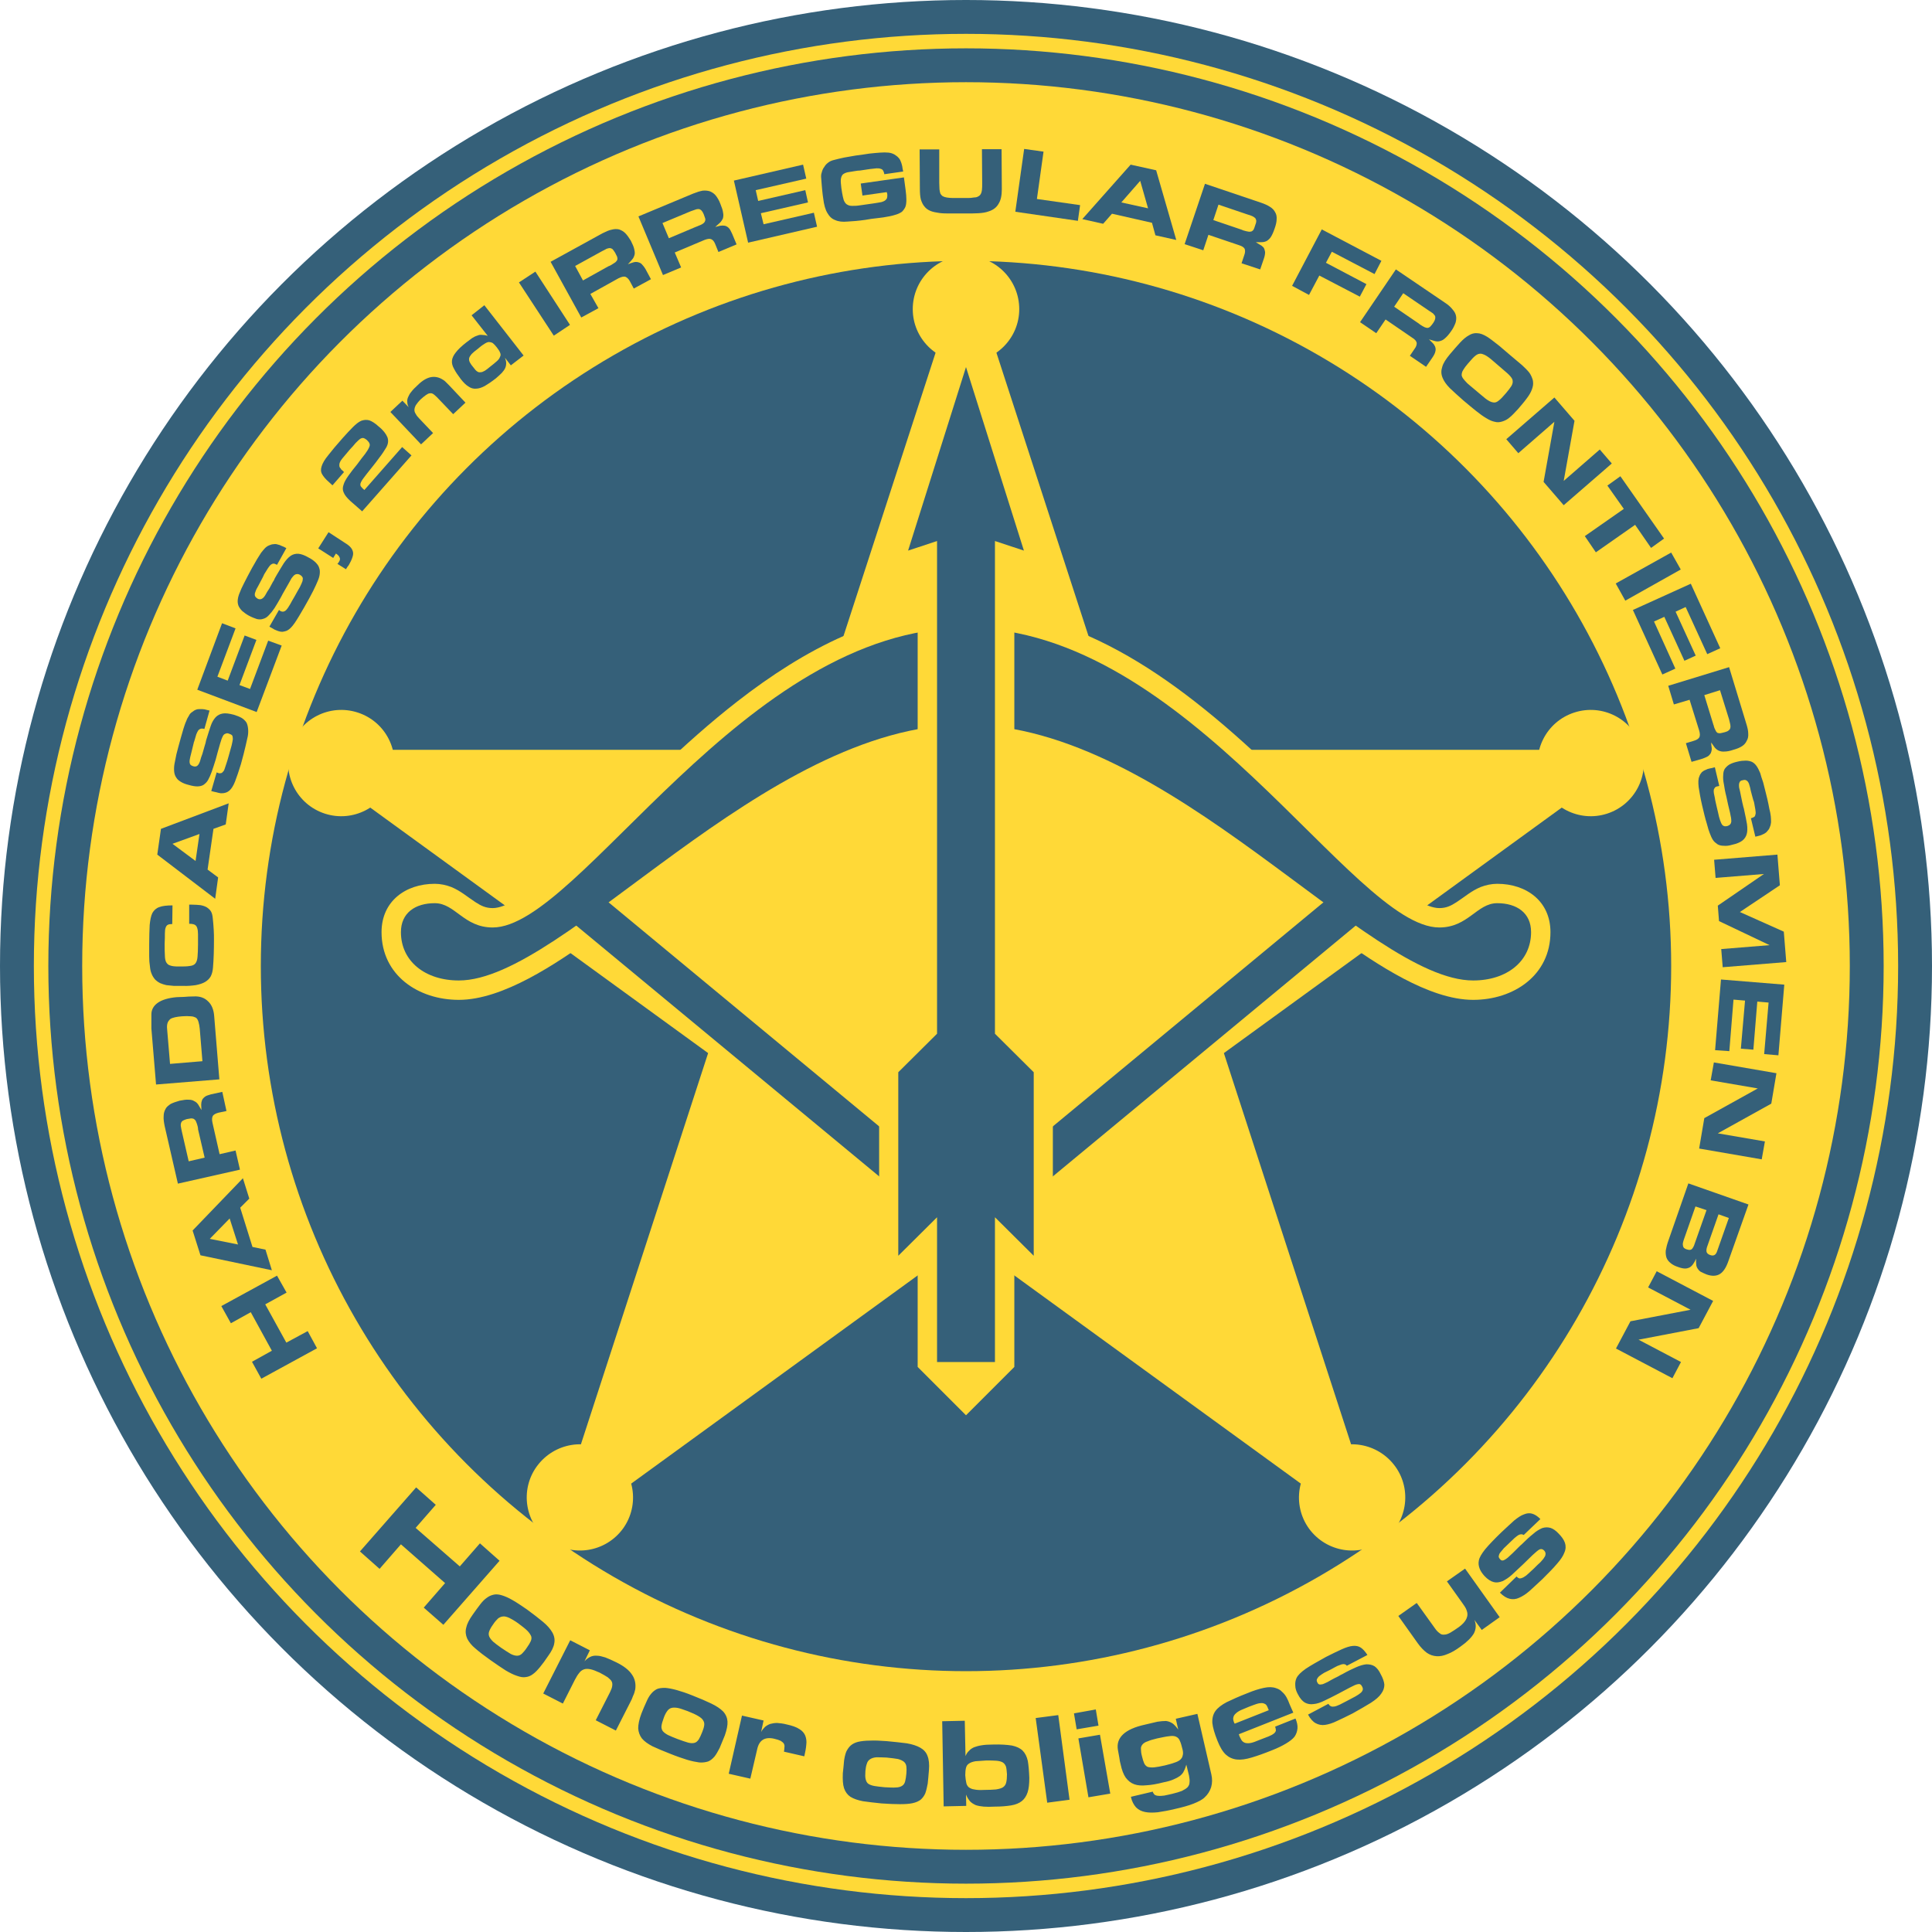 <?xml version="1.0" encoding="UTF-8" standalone="no"?>
<!-- Creator: CorelDRAW X7 -->

<svg
   xmlns:dc="http://purl.org/dc/elements/1.1/"
   xmlns:cc="http://creativecommons.org/ns#"
   xmlns:rdf="http://www.w3.org/1999/02/22-rdf-syntax-ns#"
   xmlns:svg="http://www.w3.org/2000/svg"
   xmlns="http://www.w3.org/2000/svg"
   xmlns:sodipodi="http://sodipodi.sourceforge.net/DTD/sodipodi-0.dtd"
   xmlns:inkscape="http://www.inkscape.org/namespaces/inkscape"
   xml:space="preserve"
   width="7.874in"
   height="7.874in"
   version="1.1"
   style="clip-rule:evenodd;fill-rule:evenodd;image-rendering:optimizeQuality;shape-rendering:geometricPrecision;text-rendering:geometricPrecision"
   viewBox="0 0 7874.001 7874.001"
   id="svg3711"
   inkscape:version="0.91 r13725"
   sodipodi:docname="Ariadna - Hardcases - [N3] [Vyo].svg"><sodipodi:namedview
     pagecolor="#ffffff"
     bordercolor="#666666"
     borderopacity="1"
     objecttolerance="10"
     gridtolerance="10"
     guidetolerance="10"
     inkscape:pageopacity="0"
     inkscape:pageshadow="2"
     inkscape:window-width="640"
     inkscape:window-height="480"
     id="namedview3786"
     showgrid="false"
     inkscape:zoom="0.23838384"
     inkscape:cx="736.83001"
     inkscape:cy="849.33005"
     inkscape:window-x="0"
     inkscape:window-y="0"
     inkscape:window-maximized="0"
     inkscape:current-layer="svg3711" /><defs
     id="defs3713"><style
       type="text/css"
       id="style3715"><![CDATA[
    .fil5 {fill:none}
    .fil3 {fill:#356079}
    .fil0 {fill:#356079}
    .fil1 {fill:#FFD937}
    .fil4 {fill:#356079;fill-rule:nonzero}
    .fil2 {fill:#356079;fill-rule:nonzero}
   ]]></style></defs><g
     id="Layer_x0020_1"
     transform="translate(3937,-7063)"><circle
       class="fil0"
       cy="11000"
       r="3937"
       id="circle3719"
       cx="0"
       style="fill:#356079" /><circle
       class="fil1"
       cy="11000"
       r="3799"
       id="circle3721"
       cx="0"
       style="fill:#ffd937" /><circle
       class="fil0"
       cy="11000"
       r="3740"
       id="circle3723"
       cx="0"
       style="fill:#356079" /><circle
       class="fil1"
       cy="11000"
       r="3602"
       id="circle3725"
       cx="0"
       style="fill:#ffd937" /><circle
       class="fil0"
       cy="11000"
       r="2874"
       id="circle3727"
       cx="0"
       style="fill:#356079" /><polygon
       class="fil2"
       points="-2808,12262 -2769,12331 -2856,12379 -2770,12535 -2683,12488 -2645,12558 -2872,12682 -2910,12613 -2829,12568 -2915,12411 -2996,12456 -3035,12386 "
       id="polygon3729"
       style="fill:#356079;fill-rule:nonzero" /><path
       id="1"
       class="fil2"
       d="m -3001,12029 -81,83 115,23 -34,-106 z m 43,-44 50,160 53,11 26,84 -291,-61 -32,-101 205,-213 26,83 -37,37 z"
       inkscape:connector-curvature="0"
       style="fill:#356079;fill-rule:nonzero" /><path
       id="2"
       class="fil2"
       d="m -3103,11781 -27,-116 c 0,-2 0,-4 0,-5 -1,-1 -1,-3 -1,-5 -2,-9 -5,-16 -7,-21 -2,-5 -5,-8 -8,-10 -3,-2 -7,-3 -12,-3 -5,1 -11,2 -18,3 -6,2 -12,4 -15,6 -4,2 -6,5 -8,9 -1,4 -2,9 -1,14 1,6 2,13 4,21 l 28,122 65,-15 z m 61,-14 65,-15 18,78 -253,57 -54,-235 c -3,-15 -5,-29 -4,-40 0,-12 3,-21 8,-30 4,-8 12,-14 21,-20 10,-5 22,-9 36,-13 15,-3 28,-5 37,-4 10,0 17,2 23,6 7,3 12,8 16,14 4,7 8,14 13,22 0,-8 -1,-15 -1,-21 0,-7 1,-13 3,-18 2,-6 6,-10 12,-15 5,-4 14,-7 25,-10 l 46,-10 17,78 -33,7 c -11,3 -18,7 -22,12 -4,6 -5,16 -2,29 l 29,128 z"
       inkscape:connector-curvature="0"
       style="fill:#356079;fill-rule:nonzero" /><path
       id="3"
       class="fil2"
       d="m -3112,11388 -11,-133 c -1,-11 -3,-20 -5,-27 -2,-7 -5,-13 -10,-17 -6,-3 -13,-6 -22,-6 -9,-1 -21,-1 -35,0 -11,1 -21,2 -29,4 -8,2 -15,4 -20,8 -4,4 -8,9 -10,15 -2,6 -3,14 -2,24 l 12,143 132,-11 z m 69,74 -258,21 -19,-228 c 0,-7 0,-16 0,-25 0,-10 0,-21 0,-33 0,-19 9,-35 26,-47 17,-12 43,-20 77,-23 7,0 17,-1 29,-1 12,-1 26,-2 42,-2 23,-1 42,5 57,20 15,14 23,34 25,61 l 21,257 z"
       inkscape:connector-curvature="0"
       style="fill:#356079;fill-rule:nonzero" /><path
       id="4"
       class="fil2"
       d="m -3235,10829 c -8,0 -14,1 -18,3 -4,2 -7,6 -9,12 -2,5 -3,14 -3,24 0,11 0,24 -1,41 0,20 0,36 1,48 0,11 2,21 5,27 4,7 9,12 17,14 8,3 19,4 34,4 19,0 34,0 45,-2 10,-1 18,-4 23,-10 5,-6 8,-15 9,-27 1,-12 2,-29 2,-51 0,-16 0,-30 0,-41 0,-10 -1,-19 -3,-25 -2,-7 -5,-11 -10,-14 -6,-3 -13,-4 -23,-4 l 0,-78 c 2,0 4,0 6,0 2,0 3,0 6,0 13,0 24,1 34,2 11,2 19,5 26,9 7,5 13,10 17,17 4,7 6,16 7,26 2,17 3,33 4,48 1,15 1,28 1,41 0,41 -1,78 -4,114 -1,13 -4,25 -9,35 -5,9 -13,17 -23,23 -10,6 -23,10 -38,13 -15,2 -33,4 -54,3 -13,0 -25,0 -36,0 -11,-1 -21,-2 -30,-3 -9,-2 -18,-5 -25,-8 -8,-4 -15,-9 -21,-15 -6,-7 -11,-15 -14,-23 -4,-9 -6,-19 -7,-31 -2,-12 -3,-25 -3,-40 0,-14 0,-31 0,-49 0,-32 1,-58 2,-79 2,-20 5,-37 11,-49 6,-11 16,-20 28,-24 13,-5 31,-7 54,-7 l -1,76 z"
       inkscape:connector-curvature="0"
       style="fill:#356079;fill-rule:nonzero" /><path
       id="5"
       class="fil2"
       d="m -3124,10462 -110,40 94,70 16,-110 z m 57,-21 -24,166 43,32 -12,87 -236,-180 15,-105 276,-104 -12,86 -50,18 z"
       inkscape:connector-curvature="0"
       style="fill:#356079;fill-rule:nonzero" /><path
       id="6"
       class="fil2"
       d="m -3104,10034 c -6,-2 -11,-2 -15,-1 -3,1 -7,3 -10,7 -3,4 -5,9 -8,16 -2,7 -5,16 -8,27 -1,2 -1,4 -2,5 0,1 0,3 -1,5 -4,17 -7,30 -10,41 -3,11 -5,20 -6,27 -1,7 0,13 2,17 2,3 6,6 13,8 7,2 12,1 16,-2 5,-4 8,-10 11,-18 3,-11 6,-21 10,-31 3,-10 6,-20 8,-28 2,-6 3,-11 5,-17 1,-5 2,-11 4,-16 6,-20 12,-38 17,-53 5,-15 12,-26 20,-35 8,-8 17,-13 29,-15 11,-2 26,0 45,5 13,4 23,8 32,13 8,5 14,11 19,18 4,7 6,16 7,25 1,9 1,19 -1,31 -2,7 -4,20 -9,40 -4,19 -11,44 -19,74 -9,29 -17,53 -24,71 -7,18 -15,30 -23,37 -6,5 -12,8 -17,9 -6,2 -12,2 -18,2 -6,-1 -12,-2 -18,-4 -6,-1 -13,-3 -21,-5 l 22,-76 c 3,1 5,2 8,3 3,1 6,1 9,0 3,0 6,-2 8,-5 3,-2 6,-7 8,-14 1,-3 3,-9 6,-18 3,-8 6,-19 10,-33 5,-17 9,-32 12,-43 3,-11 4,-20 5,-26 0,-7 -1,-12 -3,-15 -3,-3 -7,-5 -13,-7 -5,-2 -10,-2 -13,0 -4,1 -7,3 -10,7 -2,4 -5,9 -7,15 -2,6 -4,12 -6,19 -7,24 -13,46 -18,65 -6,19 -11,35 -16,49 -5,14 -10,25 -15,34 -5,9 -12,15 -19,20 -7,4 -15,6 -25,6 -10,0 -21,-2 -35,-6 -12,-3 -23,-7 -31,-12 -8,-5 -15,-10 -19,-17 -5,-7 -8,-15 -9,-24 -1,-9 -1,-20 1,-32 2,-8 4,-22 8,-40 5,-18 10,-40 18,-67 4,-14 8,-27 11,-38 4,-12 7,-22 11,-30 3,-9 7,-16 11,-22 3,-7 8,-12 13,-15 6,-5 11,-8 17,-10 5,-2 10,-2 16,-2 6,0 12,0 18,1 6,2 13,3 20,5 l -21,75 z"
       inkscape:connector-curvature="0"
       style="fill:#356079;fill-rule:nonzero" /><polygon
       id="7"
       class="fil2"
       points="-2977,9624 -3051,9821 -3009,9837 -2940,9653 -2892,9671 -2961,9855 -2918,9871 -2844,9674 -2789,9694 -2891,9965 -3133,9874 -3032,9603 "
       style="fill:#356079;fill-rule:nonzero" /><path
       id="8"
       class="fil2"
       d="m -2808,9365 c -6,-3 -10,-5 -14,-5 -4,0 -8,2 -12,5 -3,3 -7,8 -11,14 -4,6 -9,14 -15,24 -1,2 -2,4 -2,5 -1,1 -2,2 -2,4 -8,15 -15,28 -20,38 -6,10 -10,18 -12,25 -3,6 -3,12 -2,16 1,4 5,8 11,12 6,3 11,3 16,1 6,-3 10,-7 15,-15 5,-10 11,-19 17,-28 5,-9 10,-18 14,-26 3,-4 6,-9 8,-15 3,-5 6,-10 8,-14 11,-19 21,-35 29,-48 9,-13 18,-23 28,-30 9,-6 20,-9 32,-8 11,1 25,6 42,16 12,6 21,13 28,20 7,7 12,14 14,22 3,8 3,16 2,25 -1,9 -4,19 -9,30 -3,7 -8,19 -17,37 -9,18 -21,40 -37,68 -15,26 -28,48 -39,64 -11,16 -21,26 -31,31 -7,3 -13,4 -19,5 -6,0 -11,-1 -17,-3 -5,-2 -11,-4 -17,-7 -6,-4 -12,-7 -19,-11 l 39,-68 c 2,2 5,3 7,5 3,1 6,2 9,2 2,0 5,-1 9,-3 3,-2 7,-6 11,-12 2,-3 5,-8 10,-16 4,-8 10,-18 17,-30 9,-16 16,-29 22,-39 5,-10 9,-19 11,-25 1,-7 2,-12 0,-15 -2,-4 -5,-7 -10,-10 -5,-3 -10,-4 -14,-3 -4,0 -7,2 -11,5 -3,3 -6,7 -10,12 -3,6 -6,11 -10,18 -12,22 -24,41 -33,59 -10,17 -18,32 -26,44 -8,12 -16,22 -23,29 -7,8 -15,13 -23,15 -8,3 -17,3 -26,1 -9,-3 -20,-7 -33,-14 -11,-6 -20,-13 -27,-19 -7,-7 -12,-14 -15,-21 -3,-8 -4,-16 -3,-25 1,-9 4,-20 9,-31 3,-8 8,-20 17,-37 8,-16 19,-37 32,-61 8,-13 14,-25 20,-35 6,-10 12,-19 17,-27 5,-7 11,-13 16,-19 5,-5 11,-9 16,-11 7,-3 13,-5 18,-5 6,-1 12,-1 17,1 6,1 11,3 17,6 6,2 12,5 19,9 l -38,68 z"
       inkscape:connector-curvature="0"
       style="fill:#356079;fill-rule:nonzero" /><path
       id="9"
       class="fil2"
       d="m -2598,9232 69,45 c 10,6 17,12 22,18 5,6 8,13 9,20 1,7 -1,15 -4,23 -3,9 -8,18 -14,29 -2,2 -4,5 -6,8 -2,3 -4,6 -5,8 l -35,-22 c 1,-1 2,-2 3,-3 1,-1 2,-2 2,-3 6,-8 7,-15 4,-20 -2,-6 -7,-11 -15,-16 l -11,18 -61,-39 42,-66 z"
       inkscape:connector-curvature="0"
       style="fill:#356079;fill-rule:nonzero" /><path
       id="10"
       class="fil2"
       d="m -2298,8885 38,34 -201,228 -48,-42 c -14,-13 -23,-24 -27,-34 -5,-10 -5,-21 -1,-32 3,-11 10,-23 19,-36 10,-14 22,-30 37,-48 13,-18 24,-32 32,-42 8,-11 13,-19 16,-26 3,-6 4,-12 2,-16 -1,-4 -5,-9 -11,-15 -5,-4 -10,-7 -15,-8 -4,0 -9,1 -14,5 -4,3 -10,9 -17,16 -6,7 -14,17 -24,27 -13,15 -23,28 -31,37 -7,9 -11,17 -11,24 0,4 0,7 1,9 1,3 3,5 5,7 1,3 3,5 6,7 2,2 5,4 7,7 l -47,54 -14,-13 c -14,-12 -23,-23 -28,-32 -6,-10 -6,-21 -2,-33 4,-13 13,-28 27,-45 14,-18 33,-41 58,-69 16,-18 30,-33 42,-45 12,-12 23,-21 34,-26 11,-4 22,-5 33,-2 11,4 24,12 38,25 19,15 30,30 36,44 5,14 3,28 -5,42 -8,13 -16,26 -27,40 -10,14 -21,28 -33,43 -14,18 -25,31 -32,41 -7,9 -11,17 -13,23 -1,5 0,10 3,13 3,4 7,8 13,13 l 154,-175 z"
       inkscape:connector-curvature="0"
       style="fill:#356079;fill-rule:nonzero" /><path
       id="11"
       class="fil2"
       d="m -2271,8723 c -4,-7 -6,-14 -6,-21 -1,-6 0,-13 3,-20 3,-7 7,-15 14,-23 6,-8 15,-17 26,-27 17,-17 34,-27 49,-31 16,-4 32,-2 47,6 6,3 12,7 17,12 5,5 10,10 15,15 l 66,70 -50,47 -66,-69 c -6,-6 -11,-10 -15,-13 -5,-3 -9,-4 -14,-3 -5,0 -10,3 -16,7 -6,4 -13,10 -22,18 -9,9 -15,17 -19,23 -4,7 -6,14 -6,20 0,6 2,11 6,17 3,6 8,12 14,18 l 56,59 -49,46 -125,-132 49,-46 26,27 z"
       inkscape:connector-curvature="0"
       style="fill:#356079;fill-rule:nonzero" /><path
       id="12"
       class="fil2"
       d="m -1990,8485 c -11,8 -19,15 -25,21 -5,6 -9,12 -10,17 -1,6 0,11 3,17 3,6 8,13 15,21 5,7 10,13 15,16 4,3 9,4 14,3 5,0 10,-2 17,-6 6,-4 13,-9 21,-16 12,-9 21,-17 28,-23 7,-6 11,-12 13,-18 3,-5 3,-11 0,-17 -2,-6 -7,-13 -13,-21 -6,-8 -12,-14 -17,-18 -6,-3 -11,-4 -17,-4 -6,1 -12,4 -19,9 -7,4 -16,11 -25,19 z m 111,36 c 3,8 5,15 5,22 0,7 -1,13 -4,20 -3,7 -8,13 -14,20 -7,7 -15,14 -24,22 -18,14 -33,24 -45,31 -13,7 -25,11 -36,11 -11,1 -21,-2 -31,-9 -10,-6 -20,-16 -31,-30 -12,-16 -21,-29 -27,-41 -7,-12 -10,-23 -9,-34 1,-11 7,-23 16,-34 9,-12 23,-25 42,-40 9,-7 17,-13 24,-18 8,-5 14,-8 21,-10 6,-3 13,-4 20,-3 7,0 14,1 23,4 l -66,-84 52,-41 160,205 -52,40 -24,-31 z"
       inkscape:connector-curvature="0"
       style="fill:#356079;fill-rule:nonzero" /><polygon
       id="13"
       class="fil2"
       points="-1822,8214 -1755,8170 -1614,8387 -1680,8431 "
       style="fill:#356079;fill-rule:nonzero" /><path
       id="14"
       class="fil2"
       d="m -1561,8206 104,-58 c 2,-1 4,-1 5,-2 1,0 2,-1 4,-2 8,-5 15,-9 19,-12 4,-4 7,-7 8,-11 1,-4 0,-8 -1,-12 -2,-4 -5,-10 -8,-16 -4,-6 -7,-11 -10,-14 -3,-3 -7,-4 -11,-5 -4,0 -8,1 -14,3 -5,3 -11,6 -19,10 l -109,60 32,59 z m 30,55 33,58 -70,38 -125,-227 211,-116 c 14,-7 27,-13 38,-15 11,-3 21,-3 30,-1 9,3 18,8 25,15 8,8 15,18 23,31 7,14 12,25 14,35 2,9 3,17 1,23 -2,7 -5,14 -10,19 -5,6 -10,12 -17,19 7,-3 14,-5 20,-7 6,-2 12,-3 18,-2 6,1 12,3 17,7 5,5 11,12 17,22 l 22,41 -70,38 -16,-30 c -5,-9 -11,-15 -18,-18 -6,-2 -16,0 -28,6 l -115,64 z"
       inkscape:connector-curvature="0"
       style="fill:#356079;fill-rule:nonzero" /><path
       id="15"
       class="fil2"
       d="m -1211,8034 109,-46 c 2,-1 4,-1 5,-2 1,0 3,-1 5,-2 8,-3 15,-6 19,-9 5,-3 8,-7 9,-10 2,-4 2,-8 1,-12 -2,-5 -4,-11 -6,-17 -3,-7 -6,-12 -9,-15 -3,-3 -6,-5 -10,-6 -4,0 -9,0 -14,2 -5,2 -12,4 -20,7 l -115,48 26,62 z m 24,58 26,61 -74,31 -100,-239 223,-93 c 15,-6 28,-10 39,-12 11,-1 21,0 30,3 9,4 17,9 24,18 6,8 13,19 18,33 6,15 10,26 11,36 2,9 1,17 -1,24 -3,6 -7,12 -12,17 -6,5 -12,11 -19,17 7,-2 14,-3 20,-5 7,-1 13,-1 19,0 5,1 11,4 16,9 5,5 9,13 14,24 l 18,43 -74,31 -13,-32 c -4,-10 -9,-17 -16,-20 -6,-3 -15,-2 -28,3 l -121,51 z"
       inkscape:connector-curvature="0"
       style="fill:#356079;fill-rule:nonzero" /><polygon
       id="16"
       class="fil2"
       points="-651,7791 -857,7838 -847,7882 -655,7838 -644,7888 -836,7932 -825,7977 -620,7930 -607,7987 -888,8052 -946,7799 -664,7734 "
       style="fill:#356079;fill-rule:nonzero" /><path
       id="17"
       class="fil2"
       d="m -422,7860 -7,-49 176,-25 c 3,20 5,37 7,52 2,15 3,28 3,39 0,11 -1,21 -4,29 -3,7 -8,14 -14,20 -7,5 -17,10 -29,13 -12,4 -28,7 -47,10 -8,1 -16,2 -24,3 -9,1 -17,2 -25,3 l -24,4 c -28,4 -53,6 -73,7 -20,2 -37,0 -50,-6 -14,-5 -24,-15 -32,-29 -8,-13 -14,-33 -17,-60 -1,-8 -3,-18 -4,-32 -1,-13 -3,-30 -4,-48 -1,-9 -1,-17 2,-25 2,-8 5,-16 10,-22 4,-7 9,-13 16,-18 6,-5 13,-8 20,-10 15,-4 31,-8 46,-11 15,-3 31,-5 46,-8 21,-3 39,-5 56,-8 17,-2 31,-3 44,-4 13,-1 24,-1 34,0 10,1 18,4 25,8 6,4 12,8 16,13 4,4 7,9 9,15 3,6 4,12 6,19 1,7 2,14 4,22 l -77,11 c -1,-7 -3,-12 -5,-15 -2,-4 -6,-6 -10,-7 -4,-2 -10,-2 -17,-2 -7,1 -16,2 -27,3 l -20,3 c -7,1 -13,2 -20,3 -7,0 -13,1 -19,2 -12,2 -23,4 -31,5 -9,2 -15,5 -20,9 -4,4 -7,11 -8,19 -1,8 0,20 2,36 2,14 4,26 6,35 2,10 4,17 8,23 3,5 7,9 12,11 5,3 11,4 19,4 8,0 18,0 30,-2 12,-2 26,-4 42,-6 13,-2 23,-3 33,-5 9,-1 17,-3 23,-6 5,-2 9,-6 12,-10 2,-5 3,-12 2,-20 -1,-2 -1,-3 -1,-4 0,0 -1,-1 -1,-3 l -99,14 z"
       inkscape:connector-curvature="0"
       style="fill:#356079;fill-rule:nonzero" /><path
       id="18"
       class="fil2"
       d="m 65,7671 80,0 1,163 c 0,25 -4,45 -13,59 -8,15 -22,26 -42,32 -11,4 -24,6 -40,7 -16,1 -34,1 -55,1 -21,0 -41,0 -58,0 -18,0 -33,0 -47,-2 -13,-2 -25,-4 -35,-8 -10,-4 -19,-10 -25,-18 -7,-8 -11,-17 -15,-29 -3,-12 -4,-27 -4,-44 l -1,-160 80,0 0,136 c 0,11 1,20 1,27 1,7 2,13 4,18 3,4 6,8 10,10 4,2 9,4 16,5 7,1 15,2 25,2 10,0 21,0 35,0 11,0 20,0 28,0 8,0 15,-1 21,-2 6,0 12,-1 16,-3 4,-2 8,-4 11,-8 4,-5 6,-12 7,-20 1,-7 1,-17 1,-29 l -1,-137 z"
       inkscape:connector-curvature="0"
       style="fill:#356079;fill-rule:nonzero" /><polygon
       id="19"
       class="fil2"
       points="456,7963 201,7926 237,7670 316,7681 289,7874 465,7899 "
       style="fill:#356079;fill-rule:nonzero" /><path
       id="20"
       class="fil2"
       d="m 742,7912 -32,-112 -77,88 109,24 z m 16,59 -163,-37 -36,41 -85,-19 197,-222 104,23 82,284 -85,-19 -14,-51 z"
       inkscape:connector-curvature="0"
       style="fill:#356079;fill-rule:nonzero" /><path
       id="21"
       class="fil2"
       d="m 1008,7960 112,38 c 2,1 4,1 5,2 1,0 3,1 5,2 9,3 16,4 21,5 6,1 10,0 13,-1 4,-2 7,-5 9,-9 2,-5 4,-10 6,-17 3,-7 4,-12 4,-16 0,-5 -2,-8 -4,-12 -3,-3 -7,-5 -12,-8 -5,-2 -12,-5 -20,-7 l -118,-40 -21,63 z m -20,60 -21,63 -76,-25 83,-246 228,77 c 15,5 28,11 37,17 10,6 17,14 21,22 5,8 7,18 6,29 0,10 -3,23 -8,37 -5,15 -10,26 -15,34 -5,8 -11,13 -17,17 -6,3 -13,5 -21,5 -7,0 -15,0 -24,0 6,4 12,7 18,11 6,3 10,7 14,11 3,5 5,11 6,18 0,7 -1,16 -5,27 l -15,44 -76,-25 11,-33 c 4,-10 4,-19 2,-25 -3,-7 -11,-12 -24,-16 l -124,-42 z"
       inkscape:connector-curvature="0"
       style="fill:#356079;fill-rule:nonzero" /><polygon
       id="22"
       class="fil2"
       points="1665,8180 1491,8089 1467,8134 1632,8221 1605,8272 1440,8186 1398,8265 1329,8228 1450,7998 1693,8126 "
       style="fill:#356079;fill-rule:nonzero" /><path
       id="23"
       class="fil2"
       d="m 1745,8313 98,67 c 2,1 3,2 4,3 1,1 3,2 4,3 8,5 14,9 19,11 5,2 10,3 14,2 3,-1 7,-3 10,-7 3,-3 7,-8 11,-14 4,-6 6,-11 7,-15 1,-4 1,-8 0,-12 -2,-3 -5,-7 -9,-11 -5,-3 -11,-7 -18,-12 l -103,-70 -37,55 z m -35,52 -38,56 -66,-45 146,-215 199,135 c 14,9 24,18 31,27 8,9 13,17 15,27 2,9 1,19 -2,29 -4,10 -9,22 -18,34 -9,13 -17,22 -24,28 -7,7 -14,10 -21,12 -6,2 -14,2 -21,0 -7,-2 -15,-4 -24,-7 5,5 10,10 15,15 5,5 8,10 10,15 2,6 3,12 1,19 -1,6 -5,15 -12,25 l -26,38 -66,-45 19,-28 c 7,-9 9,-17 9,-24 -1,-7 -7,-15 -19,-22 l -108,-74 z"
       inkscape:connector-curvature="0"
       style="fill:#356079;fill-rule:nonzero" /><path
       id="24"
       class="fil2"
       d="m 2057,8532 c -9,10 -16,18 -22,26 -5,7 -9,13 -12,19 -2,5 -3,10 -3,15 1,5 3,10 7,15 4,5 9,11 16,18 7,6 16,14 26,22 21,18 37,31 49,41 12,9 22,14 30,15 8,2 16,-1 24,-8 8,-6 17,-16 29,-30 10,-12 17,-21 22,-29 4,-7 6,-14 5,-21 0,-6 -4,-12 -10,-19 -6,-7 -15,-15 -27,-25 -20,-17 -37,-32 -50,-43 -13,-11 -24,-18 -33,-21 -9,-4 -17,-3 -25,1 -7,4 -16,12 -26,24 z m -85,-25 c 16,-19 30,-35 42,-48 12,-13 24,-23 35,-29 11,-7 22,-10 34,-9 12,0 25,5 40,14 10,6 27,19 51,38 23,20 54,46 92,78 12,11 22,21 30,31 7,10 11,20 14,30 2,10 2,20 -1,30 -3,11 -8,22 -16,34 -4,6 -10,14 -17,23 -7,9 -16,19 -26,31 -13,14 -24,26 -34,34 -10,9 -21,14 -31,17 -10,3 -20,4 -30,1 -11,-2 -22,-7 -35,-15 -12,-7 -26,-17 -41,-29 -15,-12 -32,-26 -52,-43 -22,-19 -40,-36 -55,-50 -15,-15 -25,-30 -30,-43 -6,-15 -6,-29 -1,-44 4,-15 15,-32 31,-51 z"
       inkscape:connector-curvature="0"
       style="fill:#356079;fill-rule:nonzero" /><polygon
       id="25"
       class="fil2"
       points="2398,8782 2251,8910 2202,8853 2398,8683 2480,8778 2436,9023 2583,8895 2632,8952 2436,9122 2354,9027 "
       style="fill:#356079;fill-rule:nonzero" /><polygon
       id="26"
       class="fil2"
       points="2681,9137 2614,9042 2667,9004 2845,9258 2792,9296 2727,9202 2567,9314 2522,9248 "
       style="fill:#356079;fill-rule:nonzero" /><polygon
       id="27"
       class="fil2"
       points="2874,9315 2913,9384 2687,9511 2648,9441 "
       style="fill:#356079;fill-rule:nonzero" /><polygon
       id="28"
       class="fil2"
       points="3021,9729 2933,9537 2892,9556 2974,9735 2928,9756 2846,9577 2804,9596 2891,9788 2838,9812 2718,9549 2954,9442 3074,9705 "
       style="fill:#356079;fill-rule:nonzero" /><path
       id="29"
       class="fil2"
       d="m 3009,9896 35,114 c 1,2 1,3 1,4 1,2 1,3 2,5 2,9 5,16 8,21 2,5 5,8 8,10 4,1 8,2 13,1 4,-1 10,-2 17,-4 7,-2 12,-4 15,-7 4,-3 6,-6 7,-10 1,-3 1,-8 0,-14 -1,-5 -3,-12 -5,-21 l -37,-119 -64,20 z m -60,19 -64,19 -23,-76 248,-76 70,230 c 5,16 8,29 8,40 1,12 -1,22 -6,30 -4,9 -10,16 -19,22 -9,6 -21,11 -36,15 -14,5 -27,7 -36,7 -9,1 -17,-1 -24,-4 -6,-3 -11,-7 -16,-13 -4,-6 -9,-13 -14,-20 0,7 1,14 2,21 1,6 0,12 -2,18 -1,5 -5,10 -10,15 -5,4 -14,8 -25,12 l -45,13 -23,-76 33,-10 c 10,-3 17,-7 21,-13 4,-6 4,-16 0,-29 l -39,-125 z"
       inkscape:connector-curvature="0"
       style="fill:#356079;fill-rule:nonzero" /><path
       id="30"
       class="fil2"
       d="m 3199,10398 c 6,-2 11,-4 14,-6 3,-3 4,-7 5,-12 1,-4 0,-10 -1,-18 -1,-7 -3,-16 -5,-28 -1,-2 -1,-3 -1,-5 -1,-1 -1,-2 -2,-4 -5,-17 -8,-30 -11,-41 -2,-12 -5,-20 -7,-27 -3,-7 -6,-11 -10,-13 -4,-3 -9,-3 -16,-1 -7,1 -11,4 -13,10 -2,5 -2,12 -1,20 3,11 5,22 7,32 2,11 4,20 6,29 1,5 3,11 4,17 2,5 3,11 4,16 5,21 8,39 11,55 2,15 2,29 -1,40 -3,11 -9,20 -18,27 -9,7 -23,13 -42,17 -13,4 -24,5 -34,4 -10,0 -18,-2 -25,-6 -7,-5 -14,-10 -19,-18 -5,-8 -9,-17 -13,-28 -3,-7 -7,-20 -12,-39 -6,-19 -12,-44 -19,-74 -7,-30 -11,-55 -14,-74 -2,-19 -2,-34 3,-44 2,-7 6,-12 10,-17 5,-4 9,-7 15,-9 5,-3 11,-5 17,-6 7,-1 14,-3 21,-5 l 18,76 c -3,1 -6,2 -9,2 -3,1 -6,2 -8,4 -2,2 -3,5 -5,8 -1,4 -1,10 0,16 1,4 2,10 4,19 1,9 4,20 7,34 4,18 8,32 10,43 3,11 6,20 9,26 3,6 6,10 10,11 3,2 8,2 14,1 5,-2 10,-4 12,-7 3,-3 4,-6 5,-11 0,-5 0,-10 -1,-16 -1,-6 -3,-13 -4,-20 -6,-24 -11,-46 -15,-66 -5,-19 -8,-36 -10,-50 -3,-14 -4,-27 -3,-37 0,-10 2,-19 6,-26 5,-7 11,-13 19,-18 9,-5 20,-9 34,-12 12,-3 23,-4 33,-4 9,0 18,2 25,5 8,4 14,10 19,17 5,7 10,17 15,29 2,8 6,21 12,38 5,18 10,41 17,68 3,14 6,27 8,39 3,11 5,22 6,31 1,9 1,17 1,25 -1,7 -2,13 -5,19 -2,7 -6,12 -10,16 -3,5 -8,8 -13,11 -5,2 -10,5 -16,7 -6,2 -13,3 -20,5 l -18,-75 z"
       inkscape:connector-curvature="0"
       style="fill:#356079;fill-rule:nonzero" /><polygon
       id="31"
       class="fil2"
       points="3275,10915 3069,10817 3064,10754 3252,10625 3055,10641 3049,10567 3307,10546 3317,10671 3154,10780 3333,10860 3343,10984 3084,11005 3078,10931 "
       style="fill:#356079;fill-rule:nonzero" /><polygon
       id="32"
       class="fil2"
       points="3253,11359 3271,11149 3225,11145 3209,11341 3158,11337 3175,11141 3128,11137 3111,11347 3053,11343 3077,11055 3335,11076 3311,11364 "
       style="fill:#356079;fill-rule:nonzero" /><polygon
       id="33"
       class="fil2"
       points="3227,11499 3035,11466 3048,11393 3303,11437 3282,11561 3064,11682 3256,11715 3243,11788 2988,11744 3009,11620 "
       style="fill:#356079;fill-rule:nonzero" /><path
       id="34"
       class="fil2"
       d="m 2973,11980 -47,134 c -2,5 -3,10 -4,14 -1,4 -1,8 0,11 0,4 2,7 4,10 3,2 7,5 12,6 9,3 15,3 20,-1 4,-4 9,-12 12,-23 l 48,-136 -45,-15 z m 94,32 -45,128 c -4,10 -5,18 -4,24 1,6 6,11 15,14 14,5 23,0 28,-15 l 48,-136 -42,-15 z m -123,-126 245,86 -82,231 c -9,26 -20,43 -34,52 -14,9 -33,10 -55,2 -10,-4 -18,-8 -24,-11 -6,-4 -10,-9 -13,-14 -3,-5 -5,-11 -5,-17 -1,-6 -1,-13 0,-22 -4,8 -8,15 -12,21 -4,6 -9,11 -14,14 -6,3 -12,5 -19,5 -8,0 -17,-2 -28,-6 -13,-4 -24,-10 -31,-16 -8,-6 -14,-14 -17,-22 -3,-9 -4,-19 -3,-30 2,-11 5,-24 10,-38 l 82,-235 z"
       inkscape:connector-curvature="0"
       style="fill:#356079;fill-rule:nonzero" /><polygon
       id="35"
       class="fil2"
       points="2953,12401 2780,12310 2815,12244 3045,12365 2986,12476 2741,12523 2914,12614 2879,12680 2649,12559 2708,12448 "
       style="fill:#356079;fill-rule:nonzero" /><polygon
       class="fil1"
       points="1051,11355 1701,13354 0,12118 -1701,13354 -1051,11355 -2752,10119 -650,10119 0,8119 650,10119 2752,10119 "
       id="polygon3766"
       style="fill:#ffd937" /><path
       class="fil1"
       d="m 0,8539 c 120,0 217,-97 217,-216 0,-120 -97,-217 -217,-217 -120,0 -217,97 -217,217 0,119 97,216 217,216 z m 2340,1701 c 37,113 159,176 273,139 114,-37 176,-159 139,-273 -37,-114 -159,-176 -273,-139 -114,37 -176,159 -139,273 z m -894,2751 c -96,70 -118,205 -48,302 71,97 206,118 303,48 97,-70 118,-206 48,-302 -71,-97 -206,-119 -303,-48 z m -2892,0 c -97,-71 -232,-49 -303,48 -70,96 -49,232 48,302 97,70 232,49 303,-48 70,-97 48,-232 -48,-302 z m -894,-2751 c 37,-114 -25,-236 -139,-273 -114,-37 -236,25 -273,139 -37,114 25,236 139,273 114,37 236,-26 273,-139 z"
       id="path3768"
       inkscape:connector-curvature="0"
       style="fill:#ffd937" /><path
       class="fil1"
       d="m 1929,10764 c 28,0 47,-9 70,-24 34,-22 60,-46 99,-62 21,-8 44,-13 67,-13 119,0 217,71 217,197 0,176 -150,276 -315,276 -181,0 -398,-149 -541,-250 -216,-152 -421,-317 -643,-461 -257,-168 -569,-333 -883,-333 -314,0 -626,165 -883,333 -222,144 -427,309 -643,461 -143,101 -360,250 -541,250 -165,0 -315,-100 -315,-276 0,-126 98,-197 217,-197 23,0 46,5 67,13 39,16 65,40 99,62 23,15 42,24 70,24 103,0 309,-205 379,-273 203,-196 395,-396 619,-570 269,-209 581,-378 931,-378 93,0 184,12 274,34 242,60 462,192 657,344 224,174 416,374 619,570 70,68 276,273 379,273 z"
       id="path3770"
       inkscape:connector-curvature="0"
       style="fill:#ffd937" /><path
       class="fil3"
       d="m 0,10016 c 827,0 1634,1043 2067,1043 138,0 236,-79 236,-197 0,-79 -59,-118 -138,-118 -83,0 -118,99 -236,99 -354,0 -1023,-1221 -1929,-1221 -906,0 -1575,1221 -1929,1221 -118,0 -153,-99 -236,-99 -79,0 -138,39 -138,118 0,118 98,197 236,197 433,0 1240,-1043 2067,-1043 z"
       id="path3772"
       inkscape:connector-curvature="0"
       style="fill:#356079" /><path
       class="fil4"
       d="m 1525,10684 -1378,1141 100,121 1378,-1141 -100,-121 z m -3050,0 1378,1141 -100,121 -1378,-1141 100,-121 z"
       id="path3774"
       inkscape:connector-curvature="0"
       style="fill:#356079;fill-rule:nonzero" /><polygon
       class="fil1"
       points="354,12371 197,12214 197,12634 0,12831 -197,12634 -197,12214 -354,12371 -354,11400 -197,11243 -197,9377 -358,9431 0,8298 358,9431 197,9377 197,11243 354,11400 "
       id="polygon3776"
       style="fill:#ffd937" /><polygon
       class="fil3"
       points="118,9268 118,11276 276,11433 276,12181 118,12024 118,12614 -118,12614 -118,12024 -276,12181 -276,11433 -118,11276 -118,9268 -236,9307 0,8559 236,9307 "
       id="polygon3778"
       style="fill:#356079" /><circle
       class="fil5"
       cy="11000"
       r="3898"
       id="circle3780"
       cx="0"
       style="fill:none" /><circle
       class="fil5"
       cy="11000"
       r="3898"
       id="circle3782"
       cx="0"
       style="fill:none" /><path
       class="fil2"
       d="m -2063,13447 82,-94 80,71 -229,261 -80,-70 87,-100 -180,-158 -87,100 -80,-71 229,-261 80,71 -82,94 180,157 z m 136,236 c -8,11 -13,20 -16,28 -3,8 -3,15 0,22 3,7 8,13 16,21 8,7 19,15 33,25 16,11 29,19 39,25 10,5 18,7 26,7 7,0 14,-3 20,-9 6,-6 13,-14 20,-25 7,-10 12,-18 15,-25 3,-7 4,-13 2,-20 -3,-7 -8,-15 -16,-23 -8,-8 -21,-18 -37,-30 -14,-10 -26,-17 -36,-22 -9,-4 -18,-7 -25,-6 -7,0 -14,3 -21,8 -6,6 -13,13 -20,24 z m -83,-40 c 11,-16 21,-29 30,-41 9,-12 18,-21 27,-27 9,-7 19,-11 29,-13 9,-2 21,-1 33,3 13,4 27,10 44,20 16,9 35,22 57,37 26,19 48,36 66,51 18,15 30,29 38,43 8,14 11,29 8,44 -2,15 -11,33 -25,52 -12,18 -23,33 -33,45 -10,12 -19,22 -29,29 -9,7 -19,11 -29,12 -11,2 -22,0 -36,-5 -13,-4 -29,-12 -46,-22 -17,-11 -38,-25 -62,-42 -24,-17 -45,-33 -61,-47 -16,-13 -27,-27 -34,-41 -6,-14 -8,-28 -4,-44 3,-15 12,-33 27,-54 z m 455,191 c 7,-8 15,-14 23,-18 8,-4 17,-6 28,-5 10,0 21,3 34,7 13,5 29,12 47,21 28,14 49,30 61,48 13,18 17,39 14,61 -2,10 -5,19 -9,27 -3,9 -7,18 -12,27 l -58,114 -82,-42 58,-114 c 5,-10 8,-18 9,-25 1,-7 1,-13 -2,-19 -3,-6 -9,-11 -16,-17 -8,-5 -19,-12 -33,-19 -15,-7 -28,-12 -38,-14 -11,-2 -20,-2 -27,1 -8,3 -14,8 -19,15 -6,7 -11,16 -17,27 l -49,97 -80,-41 110,-217 80,41 -22,45 z m 323,231 c -5,13 -8,24 -9,32 -1,8 1,15 5,21 5,6 12,11 21,16 10,5 23,10 38,16 19,7 33,12 44,15 11,3 20,3 27,1 7,-2 12,-7 17,-14 4,-7 9,-17 14,-30 4,-10 7,-19 8,-27 1,-7 0,-14 -4,-20 -3,-6 -10,-12 -20,-18 -10,-6 -25,-13 -43,-20 -17,-6 -30,-11 -40,-13 -11,-2 -20,-2 -27,0 -7,2 -13,7 -17,13 -5,7 -10,16 -14,28 z m -91,-18 c 7,-18 14,-34 20,-47 6,-14 12,-25 19,-33 7,-9 15,-15 24,-20 9,-4 21,-5 34,-5 13,1 29,4 47,9 18,5 39,12 64,22 31,12 56,23 77,33 21,10 37,21 48,32 11,12 17,26 18,41 1,15 -3,34 -11,57 -8,20 -15,37 -21,51 -7,14 -14,26 -21,35 -8,9 -16,16 -26,20 -10,3 -21,5 -36,4 -14,-2 -30,-5 -50,-11 -19,-6 -43,-14 -70,-25 -28,-11 -52,-21 -71,-30 -19,-10 -33,-20 -43,-32 -9,-12 -14,-26 -15,-41 0,-16 4,-36 13,-60 z m 488,75 c 4,-8 10,-15 16,-21 6,-5 13,-9 21,-12 8,-2 17,-4 28,-4 11,1 24,2 39,6 23,5 40,11 52,19 12,7 20,17 24,27 4,11 6,23 4,37 -1,14 -4,29 -8,47 l -83,-19 c 1,-6 2,-12 2,-18 1,-5 0,-10 -2,-14 -2,-4 -7,-8 -13,-12 -6,-3 -15,-6 -28,-9 -37,-8 -60,6 -68,43 l -28,120 -88,-20 54,-237 88,20 -10,47 z m 425,159 c -1,14 -1,25 1,33 2,8 5,15 11,19 6,4 14,7 25,9 10,2 24,3 41,5 20,1 35,2 46,1 11,0 20,-3 26,-7 6,-4 10,-10 12,-18 2,-8 4,-19 5,-32 1,-12 1,-21 0,-29 -1,-7 -4,-13 -9,-18 -6,-5 -14,-9 -25,-12 -11,-2 -27,-4 -47,-6 -18,-1 -32,-1 -42,-1 -11,1 -19,4 -25,8 -6,4 -11,10 -13,18 -3,8 -5,18 -6,30 z m -92,9 c 2,-19 4,-36 5,-51 2,-14 5,-27 9,-37 5,-10 11,-19 18,-25 8,-7 18,-12 30,-15 13,-3 29,-5 48,-5 19,-1 41,0 68,2 33,3 60,6 83,9 23,4 41,10 55,18 14,8 24,19 29,33 6,15 8,34 6,58 -2,21 -3,40 -5,55 -3,16 -6,29 -10,40 -5,11 -11,19 -19,26 -8,6 -19,11 -33,14 -14,3 -31,4 -51,4 -21,0 -46,-1 -75,-3 -30,-3 -55,-6 -76,-9 -21,-4 -38,-10 -51,-18 -12,-8 -21,-20 -26,-35 -5,-15 -6,-35 -5,-61 z m 499,8 c 1,12 2,22 4,30 1,8 5,14 10,19 6,4 13,8 23,9 9,2 22,3 37,2 21,0 39,-1 51,-2 13,-2 23,-5 29,-9 7,-5 11,-11 13,-20 2,-8 3,-19 3,-33 -1,-13 -2,-24 -4,-31 -3,-8 -7,-13 -13,-17 -7,-4 -15,-6 -26,-7 -11,-1 -25,-1 -42,-1 -18,1 -32,2 -43,3 -12,2 -20,5 -26,9 -7,4 -11,10 -13,18 -2,8 -3,18 -3,30 z m 4,125 -92,2 -6,-347 92,-2 3,144 c 4,-9 8,-16 14,-21 5,-6 12,-11 21,-15 8,-3 18,-6 31,-8 12,-2 28,-3 46,-3 32,-1 58,1 77,4 19,4 34,11 44,21 10,10 17,24 21,42 3,18 5,41 6,69 0,24 -2,44 -7,59 -5,15 -13,27 -23,35 -11,9 -26,15 -44,18 -18,3 -41,5 -67,5 -17,1 -32,1 -45,0 -12,-1 -23,-3 -32,-6 -9,-4 -17,-9 -23,-15 -6,-7 -12,-16 -17,-28 l 1,46 z m 375,-370 46,345 -91,12 -47,-345 92,-12 z m 170,80 42,240 -89,15 -41,-240 88,-15 z m -17,-103 11,66 -89,15 -11,-65 89,-16 z m 188,190 c 3,13 6,22 9,29 3,7 8,12 14,15 7,2 16,3 27,2 11,-1 26,-4 44,-8 15,-4 28,-7 38,-11 10,-3 18,-7 24,-12 5,-5 9,-10 10,-17 2,-6 2,-14 0,-23 -4,-16 -7,-28 -11,-36 -3,-9 -9,-15 -16,-18 -6,-3 -16,-4 -28,-2 -12,1 -29,5 -49,9 -17,4 -30,8 -39,12 -10,3 -17,8 -21,13 -4,5 -7,11 -6,19 0,7 1,17 4,28 z m 138,-152 88,-20 57,247 c 4,18 4,35 -1,52 -5,16 -14,30 -26,41 -10,10 -26,18 -46,26 -20,8 -46,15 -77,22 -25,6 -48,10 -68,13 -20,2 -37,2 -52,-1 -15,-3 -27,-9 -37,-19 -9,-10 -17,-24 -21,-43 l 89,-21 c 2,6 5,10 8,13 4,2 9,4 15,4 7,1 14,0 24,-1 9,-2 20,-4 32,-7 17,-4 30,-8 40,-12 10,-5 18,-10 23,-15 5,-6 8,-12 8,-20 1,-7 0,-16 -2,-27 l -11,-45 c -3,10 -6,19 -10,26 -3,8 -9,14 -16,20 -7,5 -16,10 -26,14 -11,5 -25,9 -41,12 -27,7 -50,11 -69,12 -20,2 -36,1 -50,-4 -14,-5 -25,-14 -35,-27 -9,-13 -16,-31 -21,-55 -2,-7 -4,-16 -5,-26 -2,-10 -4,-21 -6,-33 -8,-49 28,-84 110,-102 20,-5 37,-9 51,-12 13,-2 25,-3 35,-3 10,1 19,5 27,10 7,5 15,14 23,25 l -10,-44 z m 379,-35 -3,-7 c -3,-8 -6,-14 -10,-17 -5,-3 -10,-5 -16,-5 -6,0 -13,1 -22,4 -8,3 -18,6 -30,11 -12,5 -22,9 -31,13 -9,4 -17,9 -22,14 -5,4 -9,10 -10,15 -2,6 -1,13 2,21 l 3,6 139,-55 z m -119,107 c 4,8 7,15 11,19 4,4 9,7 15,8 6,1 14,1 22,-1 9,-2 19,-6 31,-11 16,-6 29,-11 39,-15 10,-4 17,-8 22,-12 5,-4 7,-8 8,-12 0,-4 -1,-10 -3,-16 l 83,-33 c 6,15 9,28 8,40 -1,12 -5,24 -12,34 -8,10 -20,19 -35,28 -15,9 -33,18 -56,27 -32,13 -60,23 -84,30 -23,7 -44,10 -61,8 -17,-2 -32,-9 -44,-20 -13,-12 -24,-31 -34,-56 -12,-30 -19,-54 -21,-73 -1,-19 3,-35 12,-48 10,-14 26,-26 47,-37 21,-10 49,-23 83,-36 26,-11 49,-18 68,-22 19,-4 35,-4 49,1 10,3 19,8 25,15 7,6 13,13 18,22 5,9 9,18 13,29 5,10 9,22 15,34 l -222,88 3,9 z m 402,-174 c -21,11 -39,20 -56,28 -16,8 -31,13 -44,14 -13,2 -25,0 -36,-6 -10,-6 -20,-17 -29,-35 -6,-11 -10,-23 -10,-34 -1,-12 1,-22 5,-31 6,-12 18,-24 38,-38 21,-14 48,-29 82,-48 25,-13 47,-23 64,-31 18,-8 33,-13 46,-14 12,-1 23,1 32,7 9,6 18,16 27,30 l -84,44 c -2,-3 -5,-5 -8,-6 -3,-1 -7,-1 -12,0 -5,2 -12,4 -19,7 -7,4 -16,8 -26,14 -10,5 -20,10 -28,14 -8,5 -14,9 -19,13 -5,4 -8,9 -10,13 -1,4 -1,8 2,13 2,5 5,7 8,8 4,1 8,0 14,-1 5,-2 12,-5 20,-9 8,-5 18,-10 29,-16 5,-2 10,-5 16,-8 5,-3 10,-6 15,-8 21,-12 40,-21 56,-28 16,-7 30,-11 42,-12 13,0 23,2 33,8 9,6 18,17 25,32 9,16 14,31 15,43 0,13 -4,25 -13,37 -8,12 -22,24 -42,37 -19,12 -44,26 -74,43 -24,12 -46,23 -64,31 -18,9 -35,14 -49,16 -14,2 -27,-1 -38,-7 -11,-6 -22,-18 -31,-35 l 83,-44 c 3,5 6,8 10,10 4,2 9,2 15,1 6,-1 13,-4 22,-8 8,-4 18,-9 29,-15 13,-7 24,-13 34,-18 9,-5 16,-10 21,-14 5,-4 8,-9 9,-13 1,-4 0,-9 -3,-14 -4,-8 -9,-11 -17,-9 -7,1 -18,6 -33,14 l -47,25 z m 555,-301 c 8,19 7,37 -2,55 -10,17 -28,35 -55,54 -19,14 -36,24 -52,30 -16,7 -31,10 -45,9 -14,-1 -27,-5 -40,-14 -12,-9 -25,-22 -37,-39 l -79,-111 75,-53 74,103 c 6,9 13,16 19,20 5,5 12,7 19,6 8,0 16,-3 25,-8 10,-6 21,-13 35,-23 30,-22 41,-45 31,-69 -1,-4 -4,-9 -7,-14 -3,-5 -7,-10 -11,-16 l -62,-87 74,-52 141,198 -73,52 -30,-41 z m 199,-227 c -17,16 -32,30 -46,43 -13,12 -26,20 -38,26 -13,5 -25,7 -36,4 -12,-3 -25,-11 -38,-25 -9,-10 -16,-20 -20,-31 -4,-11 -5,-21 -3,-31 2,-13 11,-28 26,-47 16,-19 38,-42 66,-69 20,-19 38,-35 52,-48 15,-12 28,-21 40,-25 12,-5 23,-6 33,-3 11,3 22,10 34,22 l -68,65 c -3,-2 -6,-3 -10,-3 -3,0 -7,1 -11,3 -5,3 -10,7 -16,12 -6,6 -13,12 -21,20 -9,8 -16,16 -23,22 -6,7 -11,13 -15,18 -4,5 -5,10 -6,15 0,4 2,8 6,12 3,4 6,5 10,5 3,0 7,-2 12,-5 5,-3 11,-8 17,-14 7,-6 15,-14 24,-23 4,-4 8,-8 12,-12 5,-5 9,-9 13,-12 17,-17 32,-31 46,-42 13,-12 26,-19 37,-24 12,-4 23,-4 34,-1 10,3 22,11 33,23 13,13 22,26 26,38 4,12 4,25 -2,39 -5,14 -15,29 -30,46 -15,18 -35,38 -60,63 -19,18 -37,34 -52,48 -15,13 -29,22 -43,28 -13,6 -26,7 -38,4 -13,-3 -26,-11 -40,-25 l 68,-66 c 4,5 8,7 12,8 5,0 9,-1 15,-4 5,-3 12,-7 18,-13 7,-6 15,-14 25,-23 10,-10 19,-19 27,-26 7,-8 13,-14 16,-20 4,-5 5,-10 5,-15 0,-4 -2,-9 -6,-13 -6,-6 -12,-7 -19,-4 -7,4 -16,12 -28,23 l -38,37 z"
       id="path3784"
       inkscape:connector-curvature="0"
       style="fill:#356079;fill-rule:nonzero" /></g></svg>